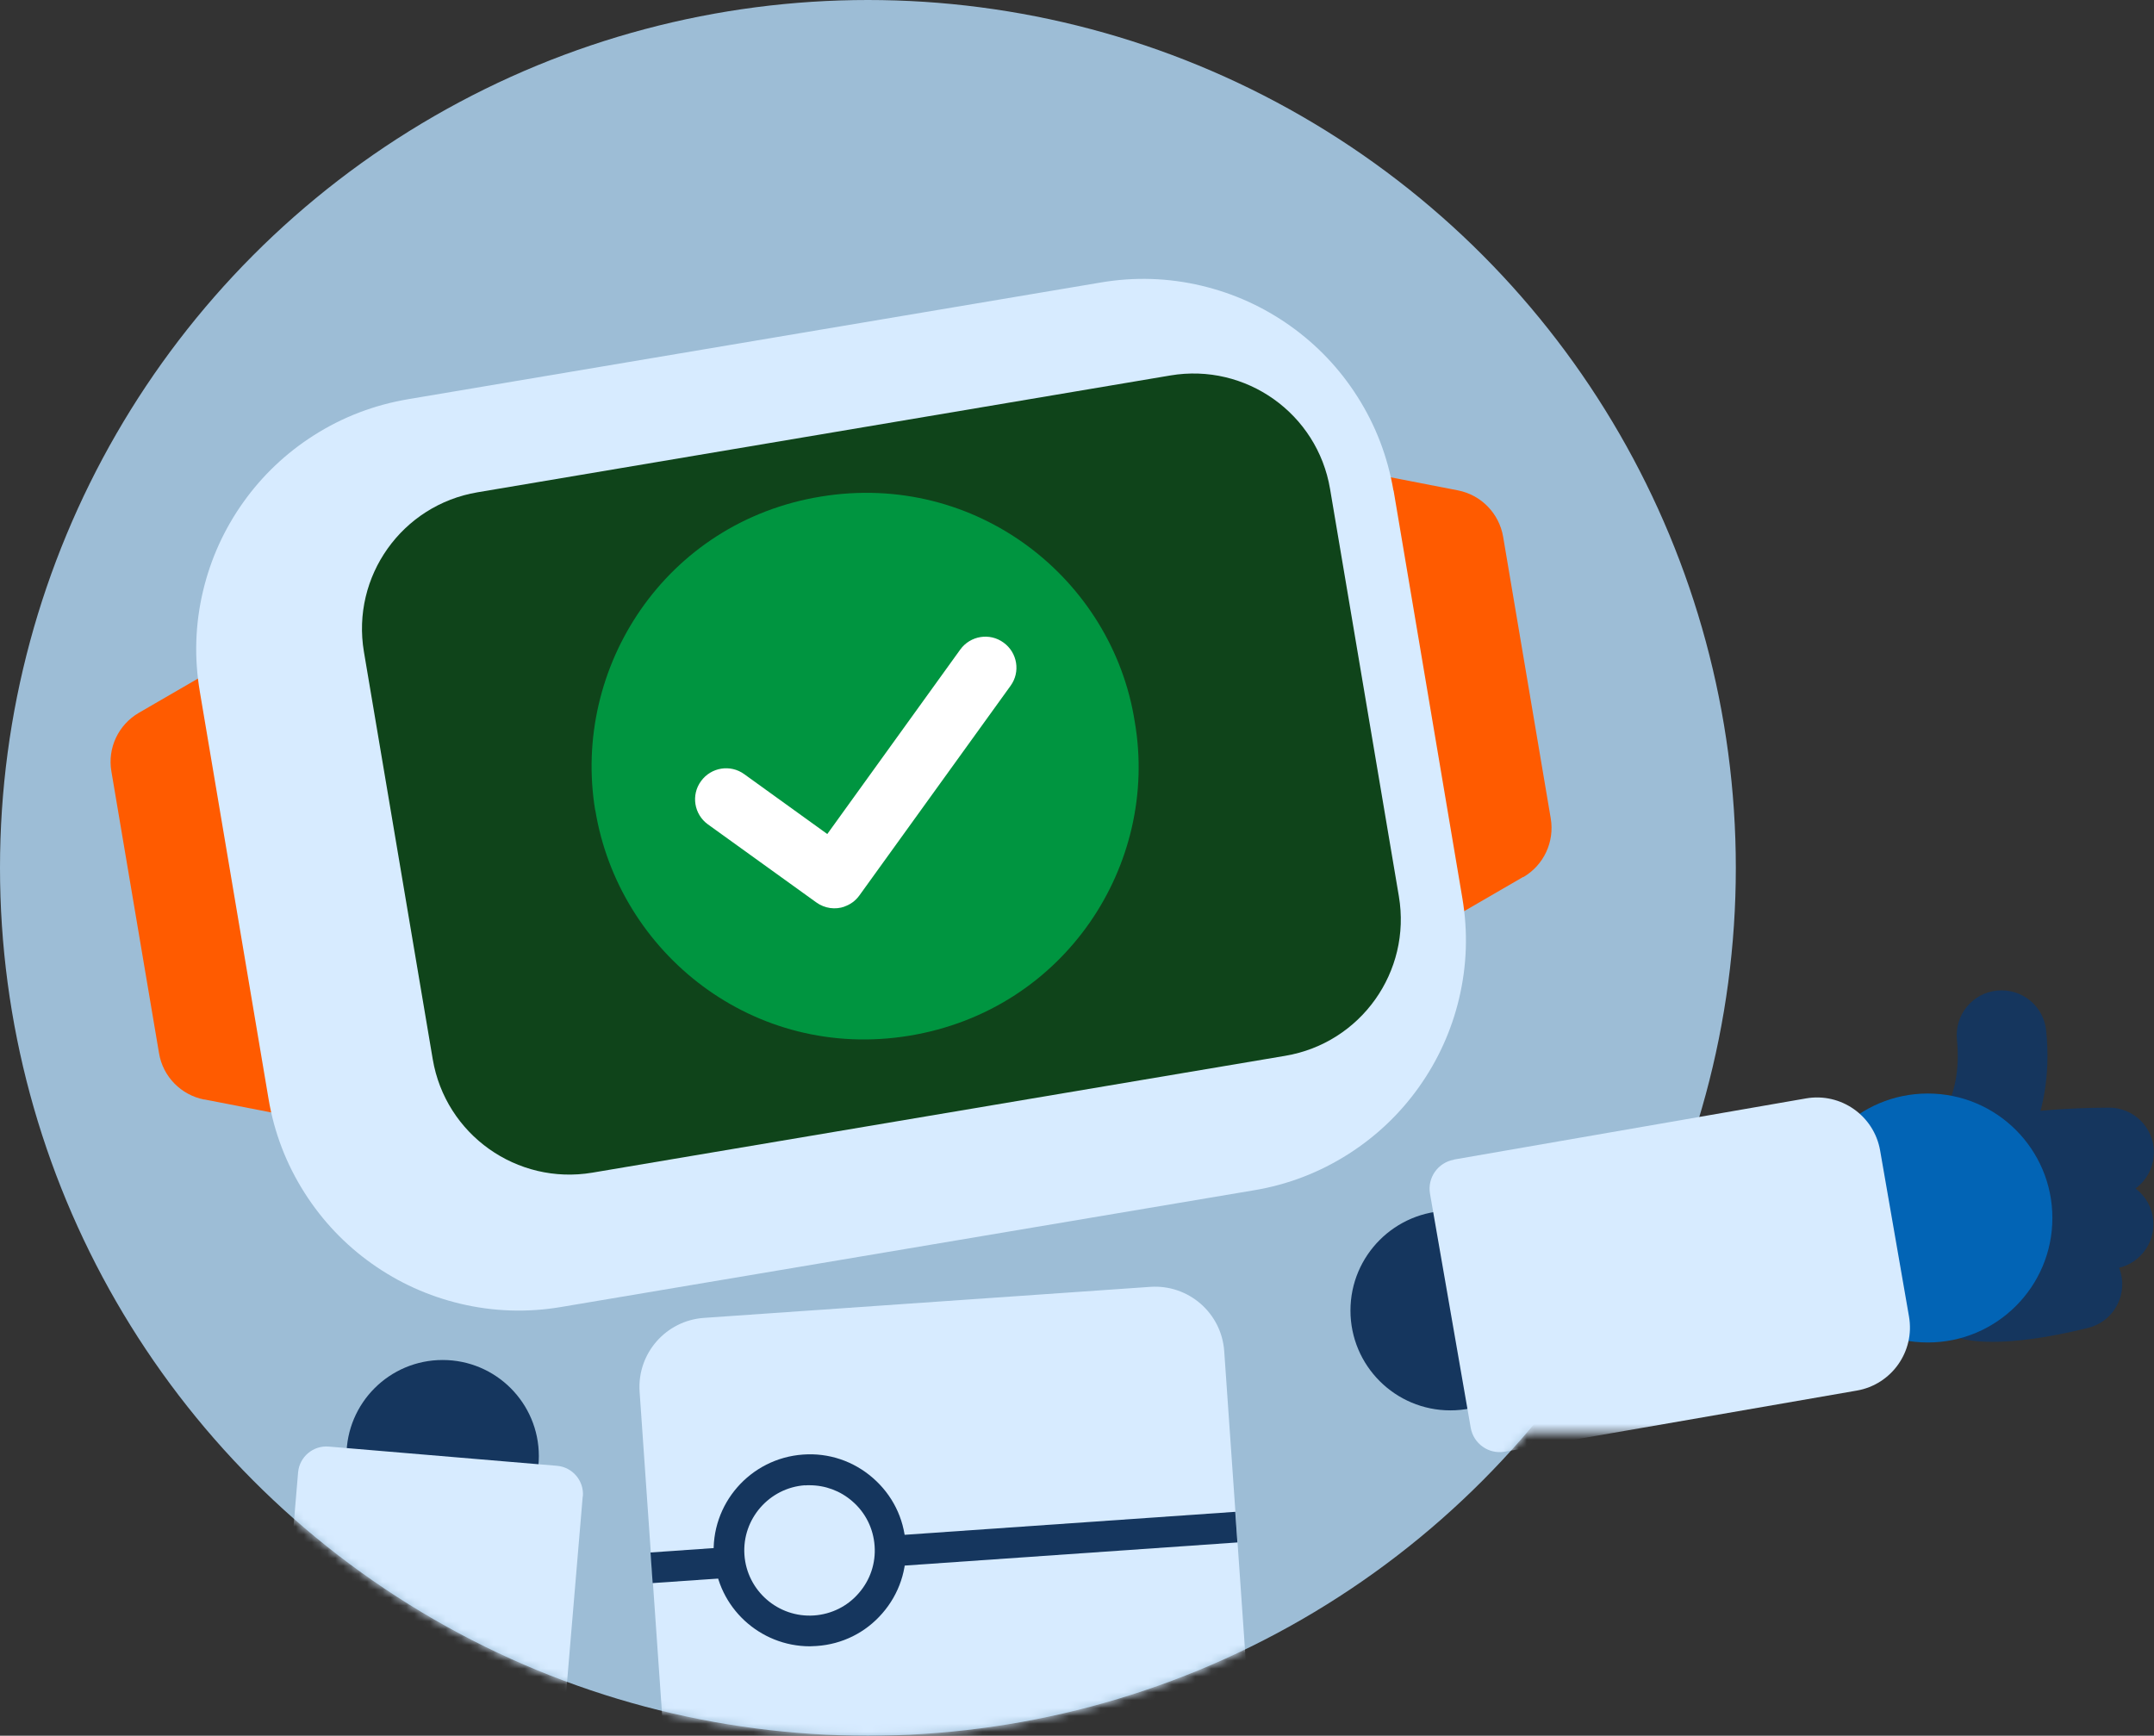 <svg viewBox="0 0 273 220" fill="none" xmlns="http://www.w3.org/2000/svg">
<rect x="0" y="0" width="273" height="220" fill="#333333" stroke="none"/>
<circle cx="110" cy="110" r="110" fill="#9DBDD6"/>
<mask id="mask0_157_5827" style="mask-type:alpha" maskUnits="userSpaceOnUse" x="0" y="0" width="288" height="220">
<path fill-rule="evenodd" clip-rule="evenodd" d="M110 0H288V181.63H193.484C173.31 205.12 143.393 220 110 220C76.607 220 46.69 205.12 26.516 181.63H0V110V0H110Z" fill="#D9D9D9"/>
</mask>
<g mask="url(#mask0_157_5827)">
<path d="M89.204 167.043L145.78 163.11C150.625 162.773 154.821 166.421 155.159 171.262L158.408 217.931C159.229 229.711 150.322 239.942 138.532 240.762L107.164 242.942C95.374 243.762 85.135 234.862 84.315 223.082L81.065 176.413C80.728 171.572 84.379 167.379 89.224 167.042L89.204 167.043Z" fill="#D7EBFF"/>
<path d="M156.558 191.623L82.445 196.776L82.716 200.657L156.829 195.504L156.558 191.623Z" fill="#15365E"/>
<path d="M102.628 206.724C108.275 206.724 112.853 202.15 112.853 196.507C112.853 190.864 108.275 186.29 102.628 186.29C96.981 186.29 92.402 190.864 92.402 196.507C92.402 202.15 96.981 206.724 102.628 206.724Z" fill="#D7EBFF"/>
<path d="M90.476 197.352C90.004 190.652 95.077 184.836 101.783 184.365C105.027 184.129 108.174 185.19 110.632 187.332C113.09 189.473 114.565 192.42 114.781 195.662C115.017 198.904 113.955 202.048 111.831 204.484C109.708 206.94 106.738 208.414 103.494 208.63C103.199 208.63 102.923 208.669 102.648 208.669C96.316 208.669 90.948 203.757 90.515 197.352H90.476ZM102.038 188.255C97.496 188.569 94.035 192.538 94.35 197.077C94.664 201.616 98.617 205.074 103.179 204.759C105.381 204.602 107.407 203.6 108.842 201.93C110.297 200.26 111.005 198.138 110.848 195.937C110.691 193.737 109.688 191.713 108.016 190.279C106.502 188.962 104.595 188.255 102.589 188.255C102.392 188.255 102.196 188.255 101.999 188.275L102.038 188.255Z" fill="#15365E"/>
<path d="M193.045 111.155L177.451 120.194L167.068 58.715L184.766 62.153C187.716 62.723 189.997 65.061 190.508 68.028L196.545 103.748C197.037 106.715 195.66 109.662 193.065 111.175L193.045 111.155Z" fill="#FF5B00"/>
<path d="M25.878 139.351L43.575 142.789L33.193 81.31L17.599 90.349C15.003 91.861 13.607 94.809 14.118 97.775L20.155 133.496C20.647 136.463 22.948 138.801 25.897 139.371L25.878 139.351Z" fill="#FF5B00"/>
<path d="M176.624 62.173L185.335 113.808C186.063 118.091 185.925 122.375 184.922 126.579C183.959 130.627 182.248 134.399 179.829 137.799C177.411 141.198 174.402 144.047 170.882 146.287C167.244 148.605 163.213 150.157 158.946 150.865L71.124 165.66C66.838 166.387 62.551 166.249 58.343 165.247C54.292 164.284 50.516 162.575 47.114 160.158C43.712 157.741 40.861 154.735 38.619 151.218C36.299 147.583 34.745 143.555 34.037 139.292L25.326 87.657C24.599 83.373 24.736 79.09 25.739 74.885C26.703 70.838 28.413 67.065 30.832 63.666C33.251 60.267 36.26 57.418 39.779 55.178C43.417 52.86 47.429 51.327 51.716 50.6L139.517 35.805C143.804 35.078 148.091 35.216 152.299 36.218C156.35 37.181 160.126 38.89 163.528 41.307C166.929 43.723 169.781 46.73 172.023 50.247C174.343 53.882 175.877 57.89 176.604 62.173H176.624Z" fill="#D7EBFF"/>
<path d="M148.335 47.589L60.517 62.399C50.954 64.011 44.51 73.065 46.124 82.62L54.845 134.252C56.459 143.807 65.52 150.245 75.083 148.633L162.901 133.823C172.464 132.21 178.908 123.157 177.294 113.602L168.573 61.97C166.959 52.415 157.898 45.976 148.335 47.589Z" fill="#0F441A"/>
<path d="M56.102 196.743C62.836 196.743 68.294 191.289 68.294 184.561C68.294 177.833 62.836 172.379 56.102 172.379C49.369 172.379 43.91 177.833 43.91 184.561C43.91 191.289 49.369 196.743 56.102 196.743Z" fill="#15365E"/>
<path d="M73.854 189.674L70.189 233.099C69.827 237.387 66.045 240.578 61.754 240.216L41.238 238.488C36.947 238.126 33.753 234.347 34.115 230.06L37.78 186.634C37.947 184.657 39.689 183.187 41.668 183.353L70.59 185.79C72.569 185.957 74.04 187.698 73.873 189.675L73.854 189.674Z" fill="#D7EBFF"/>
<path d="M248.164 153.222C249.344 153.222 250.524 152.869 251.546 152.122C254.987 149.627 260.533 142.298 259.333 130.627C259.019 127.503 256.246 125.243 253.1 125.558C249.973 125.872 247.711 128.662 248.026 131.786C248.813 139.645 244.919 142.887 244.762 143.025C242.225 144.872 241.714 148.369 243.543 150.904C244.644 152.417 246.394 153.222 248.144 153.222H248.164Z" fill="#15365E"/>
<path d="M251.526 153.32C252.037 153.32 252.568 153.242 253.08 153.104C253.237 153.065 258.055 151.768 267.336 151.729C270.483 151.729 273 149.155 272.98 146.031C272.98 142.907 270.424 140.392 267.297 140.392H267.277C256.285 140.451 250.543 142.042 249.933 142.219C246.925 143.103 245.194 146.247 246.079 149.253C246.807 151.729 249.068 153.34 251.526 153.34V153.32Z" fill="#15365E"/>
<path d="M251.448 162.437C251.959 162.437 252.49 162.358 253.021 162.221C253.179 162.182 257.996 160.885 267.278 160.845C270.405 160.845 272.941 158.272 272.922 155.147C272.922 152.023 270.365 149.508 267.239 149.508H267.199C256.207 149.567 250.465 151.159 249.855 151.336C246.847 152.22 245.116 155.364 246.001 158.37C246.729 160.845 248.99 162.457 251.448 162.457V162.437Z" fill="#15365E"/>
<path d="M252.53 170.08C255.184 170.08 259.078 169.687 264.643 168.312C267.691 167.565 269.559 164.48 268.812 161.435C268.064 158.39 264.977 156.523 261.929 157.289C254.28 159.176 251.33 158.645 251.291 158.645C251.546 158.684 251.645 158.743 251.645 158.743L248.164 169.55C248.852 169.766 250.209 170.08 252.53 170.08Z" fill="#15365E"/>
<path d="M244.33 170.159C253.05 170.159 260.12 163.095 260.12 154.382C260.12 145.668 253.05 138.604 244.33 138.604C235.609 138.604 228.539 145.668 228.539 154.382C228.539 163.095 235.609 170.159 244.33 170.159Z" fill="#0264B5"/>
<path d="M183.822 178.765C190.816 178.765 196.486 173.1 196.486 166.112C196.486 159.123 190.816 153.458 183.822 153.458C176.828 153.458 171.158 159.123 171.158 166.112C171.158 173.1 176.828 178.765 183.822 178.765Z" fill="#15365E"/>
<path d="M184.279 146.972L228.897 139.223C233.314 138.456 237.521 141.415 238.289 145.828L241.949 166.87C242.717 171.284 239.756 175.488 235.339 176.255L190.72 184.003C188.686 184.357 186.753 182.997 186.4 180.965L181.241 151.308C180.887 149.276 182.248 147.344 184.282 146.991L184.279 146.972Z" fill="#D7EBFF"/>
<path d="M75.452 102.707C78.421 120.823 95.549 134.517 115.253 131.275C134.976 128.033 146.932 109.584 143.825 91.508C140.993 73.353 123.728 59.717 104.044 62.939C84.301 66.162 72.463 84.631 75.432 102.687L75.452 102.707Z" fill="#009540"/>
<path d="M107.053 114.908C105.893 115.321 104.536 115.164 103.455 114.378L89.729 104.495C87.959 103.218 87.566 100.762 88.844 99.013C90.122 97.245 92.58 96.852 94.331 98.129L104.851 105.713L121.703 82.332C122.982 80.564 125.44 80.171 127.19 81.448C128.96 82.725 129.353 85.181 128.075 86.93L108.922 113.494C108.43 114.181 107.761 114.653 107.014 114.908H107.053Z" fill="white"/>
</g>
</svg>
